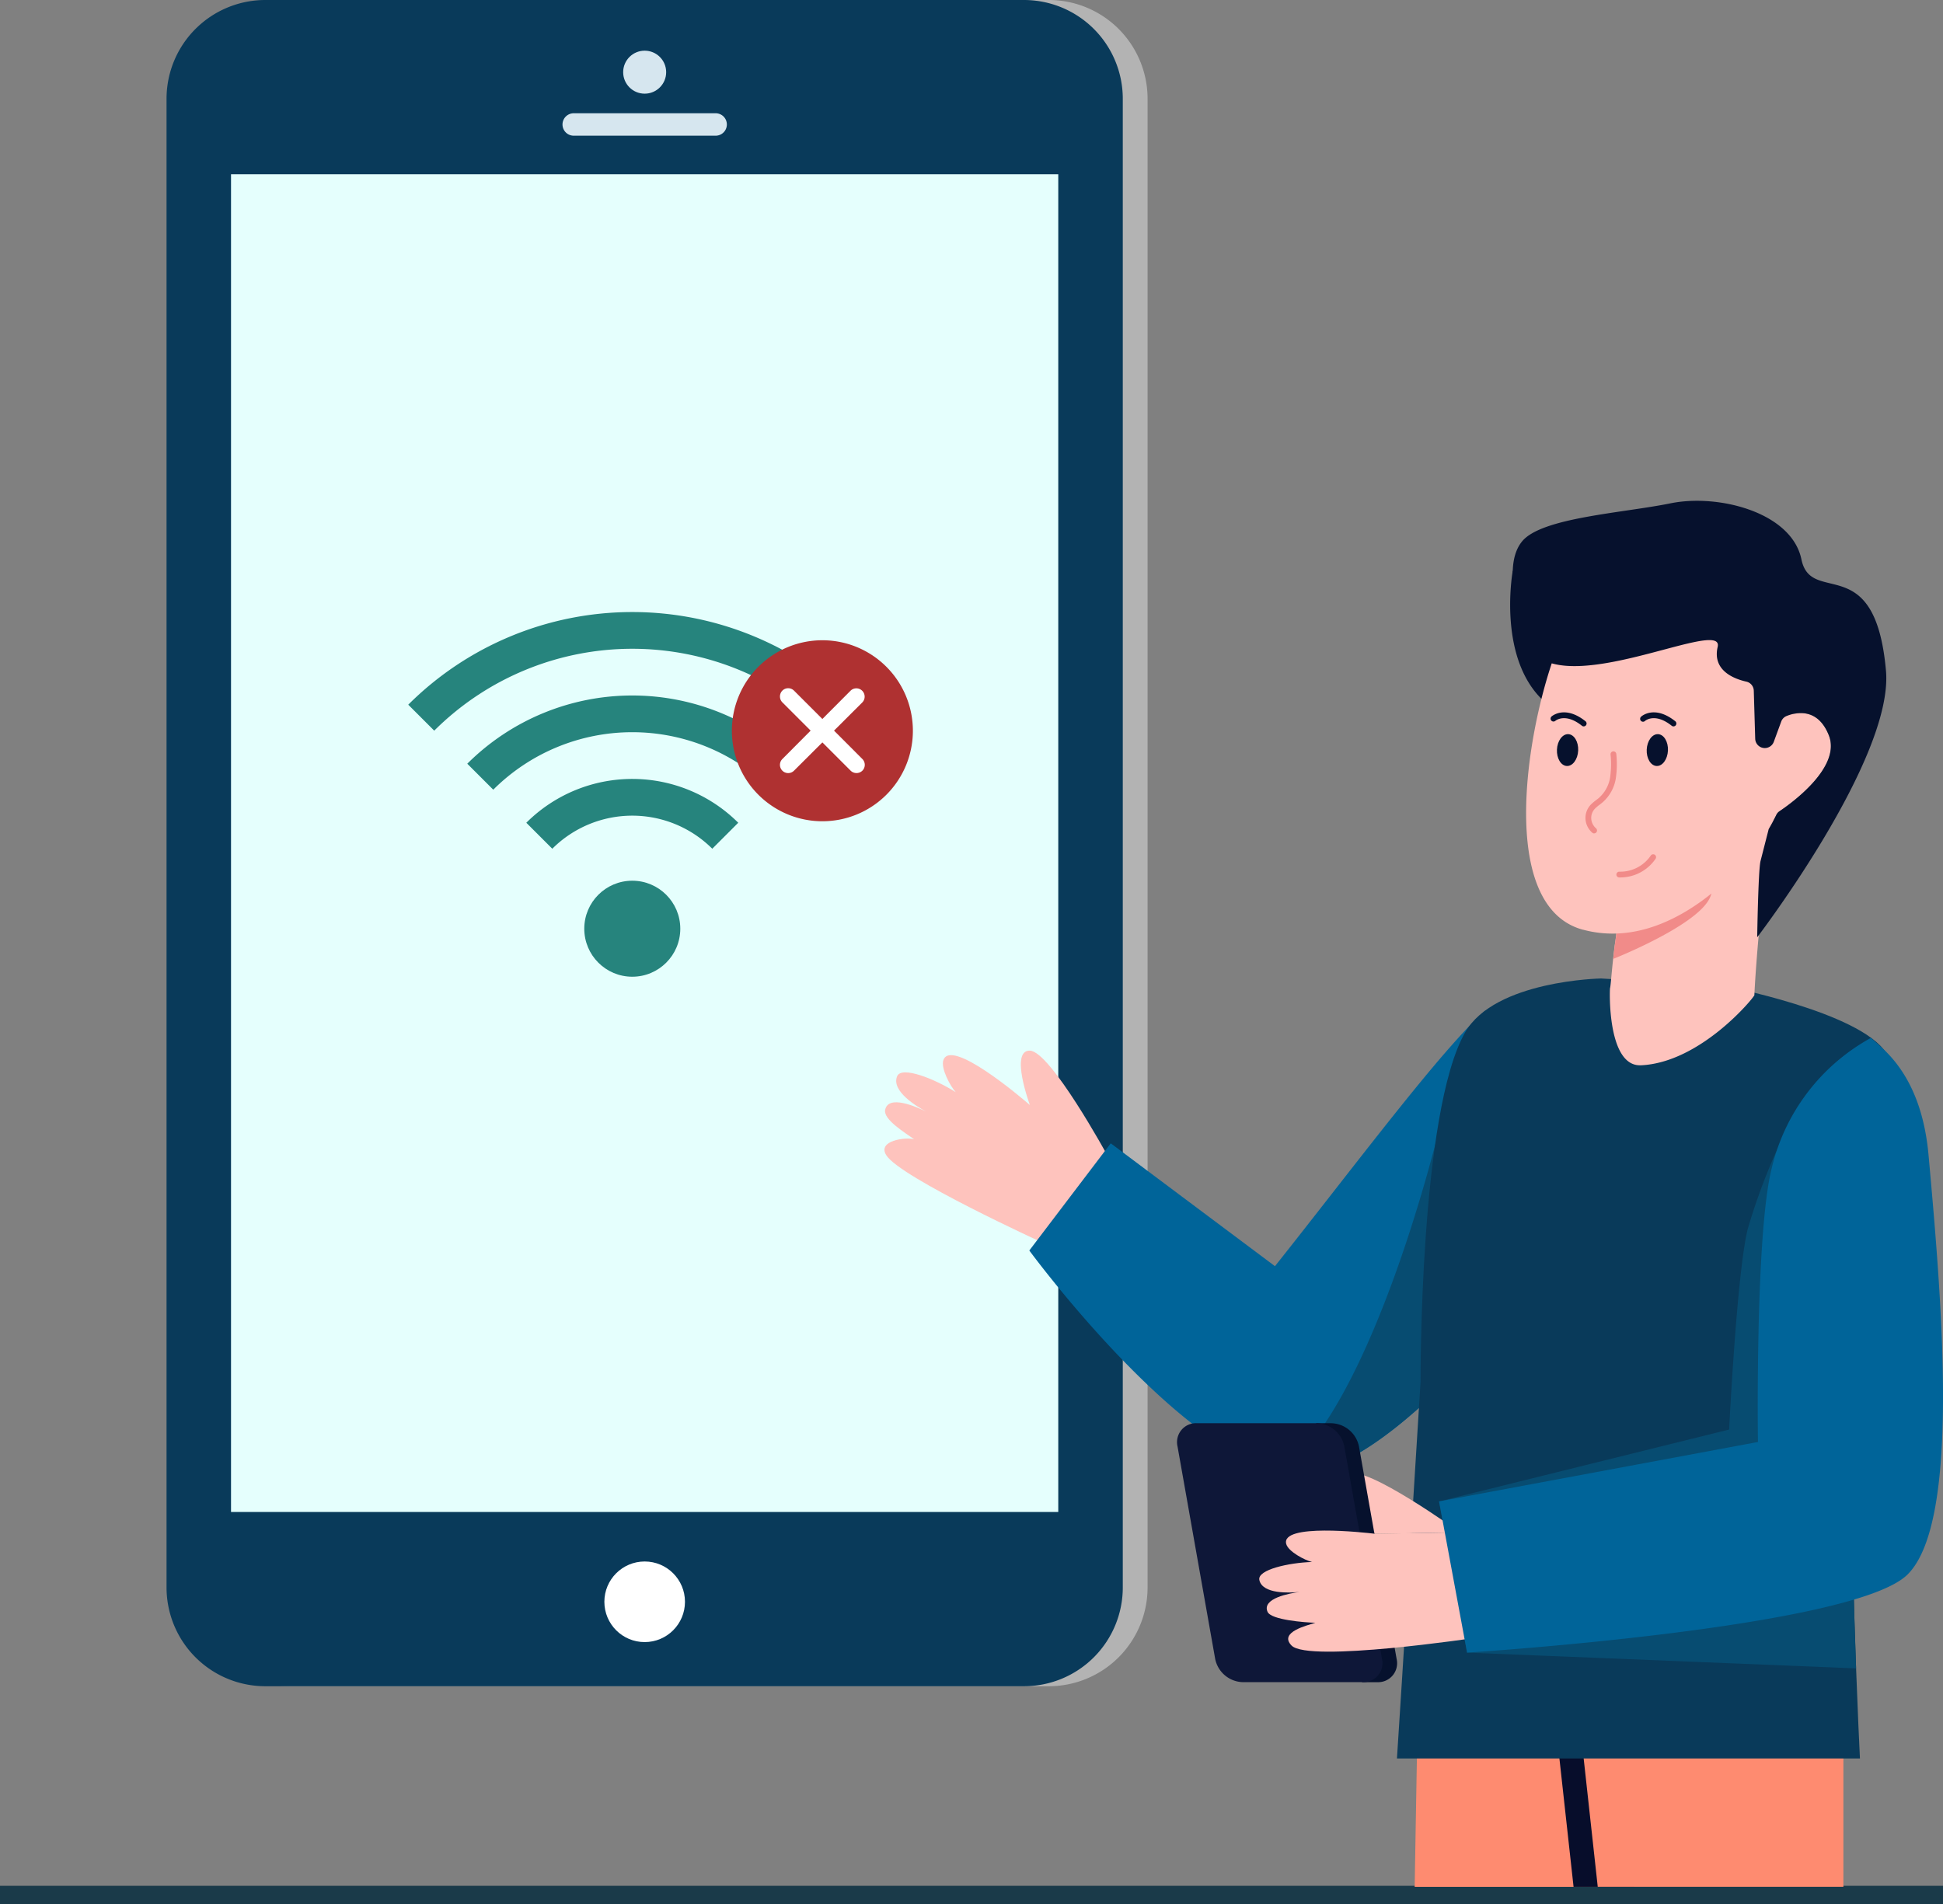 <svg xmlns="http://www.w3.org/2000/svg" width="194.029" height="190.173" viewBox="0 0 194.029 190.173">
  <rect x="0" y="0" width="194.029" height="190.173" fill="#808080" stroke="none"/>
  <g id="Group_53678" data-name="Group 53678" transform="translate(-117.341 -178.646)">
    <g id="language-translation" transform="translate(117.341 178.646)">
      <path id="Path_144286" data-name="Path 144286" d="M203.03,397.718H9v1.842H203.03Z" transform="translate(-9.001 -209.387)" fill="#1a3a49"/>
      <path id="Path_144287" data-name="Path 144287" d="M232.155,72.055H156.4a9.867,9.867,0,0,0-9.867,9.867V230.588a9.867,9.867,0,0,0,9.867,9.867h75.758a9.867,9.867,0,0,0,9.867-9.867V81.922A9.867,9.867,0,0,0,232.155,72.055Z" transform="translate(-127.427 -72.055)" fill="#b3b3b3"/>
      <path id="Path_144288" data-name="Path 144288" d="M236.434,72.055H160.677a9.867,9.867,0,0,0-9.867,9.867V230.588a9.867,9.867,0,0,0,9.867,9.867h75.757a9.867,9.867,0,0,0,9.867-9.867V81.922A9.867,9.867,0,0,0,236.434,72.055Z" transform="translate(-134.179 -72.055)" fill="#093a5a"/>
      <path id="Path_144289" data-name="Path 144289" d="M244.567,235.781s0,0,0,0V102.186H161.958V235.781Z" transform="translate(-138.888 -84.783)" fill="#e5fffd"/>
      <circle id="Ellipse_301" data-name="Ellipse 301" cx="2.147" cy="2.147" r="2.147" transform="translate(62.23 5.061)" fill="#d6e6ef"/>
      <path id="Path_144290" data-name="Path 144290" d="M219.269,92.759a1.119,1.119,0,0,0,1.123,1.119H234.56a1.121,1.121,0,0,0,0-2.242H220.392A1.123,1.123,0,0,0,219.269,92.759Z" transform="translate(-163.097 -80.326)" fill="#d6e6ef"/>
      <circle id="Ellipse_302" data-name="Ellipse 302" cx="4.025" cy="4.025" r="4.025" transform="translate(60.352 155.942)" fill="#fff"/>
      <path id="Path_144299" data-name="Path 144299" d="M153.655,264.159c1.4,2.247,15.714,8.785,15.714,8.785l6.369-8.762s-5.687-10.41-7.74-10.464c-2.03-.048,0,5.429,0,5.429-.932-.8-7.87-6.7-8.637-4.483-.28.8.679,2.592,1.231,3.2-2.086-1.323-5.414-2.652-5.851-1.587-.609,1.482,1.967,3.026,2.892,3.524-.962-.475-3.792-1.728-4.089-.156-.181.957,1.958,2.247,2.894,2.923C155.582,262.331,152.738,262.7,153.655,264.159Z" transform="translate(-65.154 -148.793)" fill="#fec3bd"/>
      <path id="Path_144300" data-name="Path 144300" d="M68.061,270.75s14.734,20.057,25.3,22.079a8.217,8.217,0,0,0,1.586.158c6.047-.016,14.363-8.12,20.744-15.59,5.454-6.381,9.5-12.3,9.5-12.3l-11.6-18.311c-4.4,3.908-12.855,15.277-21,25.528l-16.4-12.27L68.06,270.75Z" transform="translate(34.728 -145.864)" fill="#006499"/>
      <path id="Path_144301" data-name="Path 144301" d="M84.5,301.524a8.212,8.212,0,0,0,1.586.158c6.047-.016,14.363-8.12,20.744-15.59-1.622-4.328-6.715-18.722-6.715-18.722S93.667,294.455,84.5,301.524Z" transform="translate(43.586 -154.56)" fill="#074c71"/>
      <path id="Path_144302" data-name="Path 144302" d="M58.69,383.654l.349-20.035,23.712.888-2.074,19.147Z" transform="translate(82.579 -195.217)" fill="#fe8b70"/>
      <path id="Path_144303" data-name="Path 144303" d="M60.8,384.3,58.69,365.156h10.3L66.919,384.3Z" transform="translate(96.337 -195.866)" fill="#070d2b"/>
      <path id="Path_144304" data-name="Path 144304" d="M28.337,384.3l-2.1-19.145h26.63V384.3Z" transform="translate(131.215 -195.868)" fill="#fe8b70"/>
      <path id="Path_144305" data-name="Path 144305" d="M60.977,310.14c-.244-6.586-.466-14.708-.211-17.608.552-6.309,3.025-15.5,4.4-24.16,1.261-7.868,1.613-15.291-1.2-19.707-2.608-4.1-16.265-6.694-16.265-6.694l-12.189-.728s-10.6.181-13.574,5.376c-4.571,7.975-4.454,34.9-4.454,34.9s-2.069,33.408-2.357,37.618H61.361c-.059-1.164-.228-4.762-.384-8.993Z" transform="translate(124.374 -143.524)" fill="#093a5a"/>
      <path id="Path_144306" data-name="Path 144306" d="M66.184,170.7s-1.88,10.21,4.4,14.02c4.889,2.968,5.61-6.866,5.69-11.358a.957.957,0,0,0-1.588-.735l-4.214,3.688" transform="translate(84.884 -113.724)" fill="#06112d"/>
      <path id="Path_144307" data-name="Path 144307" d="M40.769,236.395c6-.28,11.319-6.809,11.327-7.006.222-4.7,1.238-15.54,2.238-18.9a.923.923,0,0,0-1.117-1.2l-14.724,4.918a.965.965,0,0,0-.594,1.152,20.629,20.629,0,0,1,.41,2.277c.033.269.059.534.084.8a24.917,24.917,0,0,1-.214,5.787c-.05.327-.113.9-.188,1.551v0c-.18,1.681-.243,2.686-.31,2.932-.034.121-.3,7.845,3.088,7.686Z" transform="translate(123.096 -130.006)" fill="#fec3bd"/>
      <path id="Path_144308" data-name="Path 144308" d="M49,231.793v0s8.158-3.221,9.6-5.988c1.9-3.653-8-1.883-8-1.883s-.519.229-1.193.529a24.917,24.917,0,0,1-.214,5.787c-.05.327-.113.9-.188,1.551Z" transform="translate(112.09 -136.027)" fill="#f18b89"/>
      <path id="Path_144309" data-name="Path 144309" d="M34.068,206.287c8.676,2.338,16.422-6.4,18.543-10.033v0q.406-.7.761-1.419a.933.933,0,0,1,.323-.371c1.121-.751,6.2-4.371,4.922-7.583-.832-2.091-2.254-2.337-3.3-2.177a.948.948,0,0,1-1.07-1.064c2.256-16.773-16.217-16.046-21.3-8.476a9.64,9.64,0,0,0-.682,1.215c-3.308,6.764-7.517,27.4,1.8,29.913Z" transform="translate(124.01 -113.442)" fill="#fec3bd"/>
      <path id="Path_144310" data-name="Path 144310" d="M20.07,172.42c2.166,7.172,19.947-2.392,19.2.822-.55,2.376,1.673,3.2,2.869,3.466a.951.951,0,0,1,.739.9l.142,4.808a.958.958,0,0,0,1.856.3l.741-2.019a.943.943,0,0,1,.523-.551c.895-.366,3.1-.917,4.232,1.915,1.274,3.211-3.8,6.833-4.922,7.583a.935.935,0,0,0-.323.371c-.133.274-.387.775-.761,1.419v0l-.813,3.181c-.232.907-.334,7.621-.334,7.621S56.86,184.4,56.078,175.613C55,163.455,48.609,169.208,47.636,164.5s-8.292-6.576-13.075-5.6-12.887,1.416-14.828,3.81c-1.713,2.107-.732,6.176.336,9.712Z" transform="translate(132.256 -108.634)" fill="#06112d"/>
      <ellipse id="Ellipse_304" data-name="Ellipse 304" cx="1.061" cy="1.591" rx="1.061" ry="1.591" transform="translate(166.489 76.546) rotate(-177.377)" fill="#06112d"/>
      <path id="Path_144311" data-name="Path 144311" d="M58.422,196.629a.289.289,0,0,0,.18-.515c-2.057-1.64-3.351-.514-3.4-.465a.289.289,0,1,0,.385.43c.044-.038,1.007-.832,2.66.486a.287.287,0,0,0,.18.063Z" transform="translate(108.691 -124.085)" fill="#06112d"/>
      <ellipse id="Ellipse_305" data-name="Ellipse 305" cx="1.061" cy="1.591" rx="1.061" ry="1.591" transform="translate(157.525 76.546) rotate(-177.377)" fill="#06112d"/>
      <path id="Path_144312" data-name="Path 144312" d="M73.943,196.629a.289.289,0,0,0,.18-.515c-2.057-1.64-3.35-.514-3.4-.465a.289.289,0,0,0,.385.43c.044-.038,1.007-.832,2.66.486A.287.287,0,0,0,73.943,196.629Z" transform="translate(84.205 -124.085)" fill="#06112d"/>
      <path id="Path_144313" data-name="Path 144313" d="M59.481,210.169a.289.289,0,0,0,.192-.5,1.4,1.4,0,0,1-.487-1.006,1.352,1.352,0,0,1,.408-1,4.2,4.2,0,0,1,.418-.348c.1-.078.2-.156.3-.238a4.022,4.022,0,0,0,1.32-2.338,9.764,9.764,0,0,0,.061-2.476.289.289,0,1,0-.576.035,9.3,9.3,0,0,1-.052,2.331,3.448,3.448,0,0,1-1.126,2.008c-.089.076-.183.148-.277.219a4.672,4.672,0,0,0-.475.4,1.923,1.923,0,0,0-.576,1.425,1.974,1.974,0,0,0,.68,1.42.289.289,0,0,0,.192.073Zm2.645,4.4a4.261,4.261,0,0,0,3.48-1.854.289.289,0,1,0-.48-.321A3.675,3.675,0,0,1,62,213.993a.289.289,0,0,0-.021.578l.144,0Z" transform="translate(99.714 -126.941)" fill="#f18b89"/>
      <path id="Path_144314" data-name="Path 144314" d="M16.766,304.082l2.8,15.1,14.269.574,24.576,1c-.243-6.586-.465-14.708-.211-17.608.552-6.31,3.025-15.5,4.4-24.16L51.762,266.366a60.6,60.6,0,0,0-4.188,10.573c-1.082,4.486-1.84,19.961-1.84,19.961l-28.969,7.182Z" transform="translate(126.939 -154.136)" fill="#074c71"/>
      <path id="Path_144315" data-name="Path 144315" d="M103.933,332.686s-9.457-6.815-11.045-5.8c-1.568,1,2.573,5.946,2.573,5.946" transform="translate(41.848 -179.655)" fill="#fec3bd"/>
      <path id="Path_144316" data-name="Path 144316" d="M104.943,318.135H103.4L107.985,344h1.54a1.893,1.893,0,0,0,1.91-2.322l-3.758-21.213a2.894,2.894,0,0,0-2.734-2.326Z" transform="translate(28.032 -176.004)" fill="#06112d"/>
      <path id="Path_144317" data-name="Path 144317" d="M122.628,320.461l3.759,21.213a1.893,1.893,0,0,1-1.91,2.322H112.463a2.893,2.893,0,0,1-2.733-2.322l-3.759-21.213a1.893,1.893,0,0,1,1.909-2.326h12.013A2.894,2.894,0,0,1,122.628,320.461Z" transform="translate(11.618 -176.004)" fill="#0e1738"/>
      <path id="Path_144318" data-name="Path 144318" d="M101.291,337.019c-1.116-.127-9.42-1.059-8.867,1.02.2.755,1.845,1.623,2.579,1.8-2.265.064-5.477.76-5.264,1.794.3,1.439,3.048,1.292,4.007,1.2-.975.132-3.769.631-3.189,1.978.352.82,3.718,1.063,4.777,1.1-.77.253-3.7.922-2.377,2.273,1.7,1.738,18.427-.781,18.427-.781l-1.62-10.525" transform="translate(36.019 -183.846)" fill="#fec3bd"/>
      <path id="Path_144319" data-name="Path 144319" d="M55.785,305.1c-5.411,5.364-43.986,7.8-43.986,7.8L9,297.8l31.846-5.935s-.291-20.72,1.368-27.306A20.121,20.121,0,0,1,52.145,251.5c.734.85,4.974,3.274,5.735,11.7,1.3,14.371,3.255,36.593-2.095,41.9Z" transform="translate(134.704 -147.857)" fill="#006499"/>
    </g>
    <g id="no-internet" transform="translate(137.696 235.197)">
      <path id="Path_144541" data-name="Path 144541" d="M62.565,16.419a28.006,28.006,0,0,0-39.558,0l-2.594-2.594a31.676,31.676,0,0,1,44.746,0Z" fill="#26847d"/>
      <path id="Path_144542" data-name="Path 144542" d="M56.27,21.751a19.657,19.657,0,0,0-27.767,0l-2.594-2.594a23.33,23.33,0,0,1,32.955,0Z" transform="translate(0.399 0.563)" fill="#26847d"/>
      <path id="Path_144543" data-name="Path 144543" d="M49.976,27.083a11.311,11.311,0,0,0-15.976,0l-2.594-2.594a14.98,14.98,0,0,1,21.164,0Z" transform="translate(0.797 1.127)" fill="#26847d"/>
      <circle id="Ellipse_330" data-name="Ellipse 330" cx="4.794" cy="4.794" r="4.794" transform="translate(37.991 31.404)" fill="#26847d"/>
      <g id="Group_53637" data-name="Group 53637" transform="translate(52.729 7.386)">
        <path id="Path_144544" data-name="Path 144544" d="M68.622,16.228A9.038,9.038,0,1,1,59.577,7.2,9.039,9.039,0,0,1,68.622,16.228Z" transform="translate(-50.545 -7.196)" fill="#af3131"/>
      </g>
      <g id="Group_53638" data-name="Group 53638" transform="translate(57.533 12.184)">
        <path id="Path_144545" data-name="Path 144545" d="M63.254,18.736a.827.827,0,0,1,0,1.163.838.838,0,0,1-1.172,0l-2.823-2.823L56.426,19.9a.822.822,0,0,1-1.163-1.163L58.086,15.9l-2.823-2.823a.838.838,0,0,1,0-1.172.827.827,0,0,1,1.163,0l2.832,2.833,2.823-2.833a.829.829,0,0,1,1.172,1.172L60.422,15.9Z" transform="translate(-55.024 -11.669)" fill="#fff"/>
      </g>
    </g>
  </g>
</svg>
